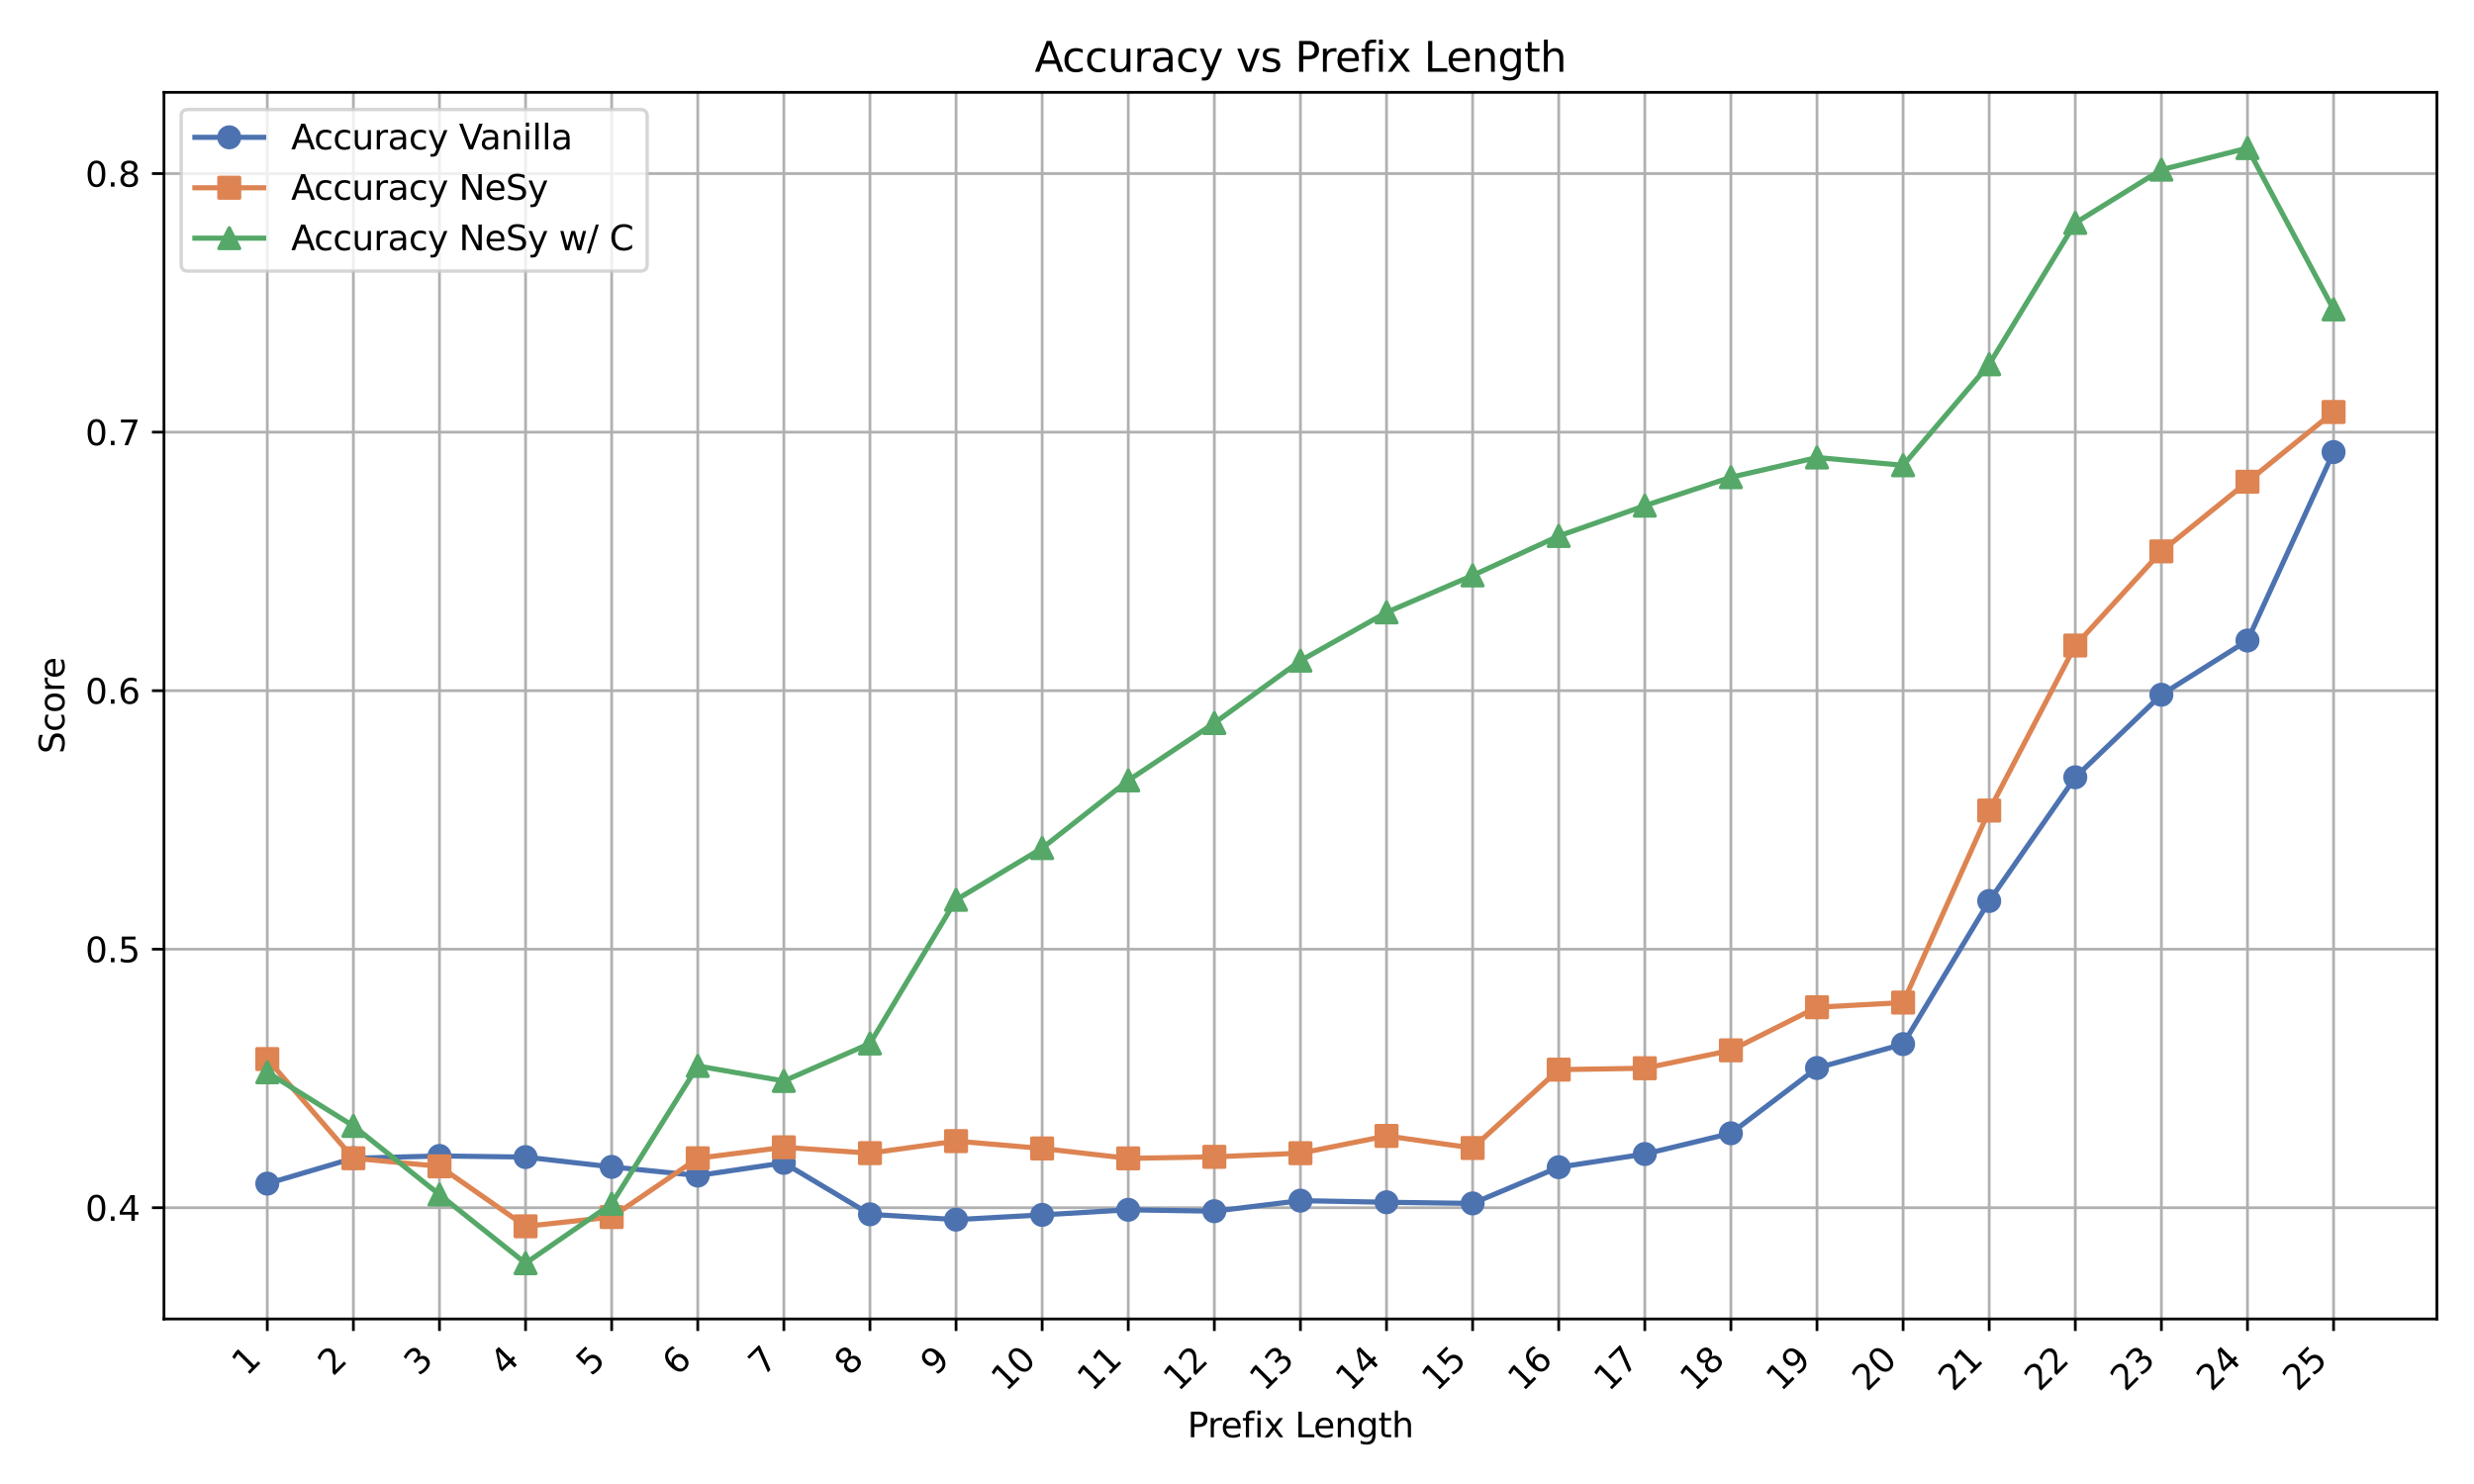 <?xml version="1.0" encoding="utf-8" standalone="no"?>
<!DOCTYPE svg PUBLIC "-//W3C//DTD SVG 1.1//EN"
  "http://www.w3.org/Graphics/SVG/1.1/DTD/svg11.dtd">
<svg xmlns:xlink="http://www.w3.org/1999/xlink" width="720pt" height="432pt" viewBox="0 0 720 432" xmlns="http://www.w3.org/2000/svg" version="1.1">
 <defs>
  <style type="text/css">*{stroke-linejoin: round; stroke-linecap: butt}</style>
 </defs>
 <g id="figure_1">
  <g id="patch_1">
   <path d="M 0 432 
L 720 432 
L 720 0 
L 0 0 
z
" style="fill: #ffffff"/>
  </g>
  <g id="axes_1">
   <g id="patch_2">
    <path d="M 47.72 383.956 
L 709.2 383.956 
L 709.2 26.88 
L 47.72 26.88 
z
" style="fill: #ffffff"/>
   </g>
   <g id="matplotlib.axis_1">
    <g id="xtick_1">
     <g id="line2d_1">
      <path d="M 77.787 383.956 
L 77.787 26.88 
" clip-path="url(#p21c60b1ee9)" style="fill: none; stroke: #b0b0b0; stroke-width: 0.8; stroke-linecap: square"/>
     </g>
     <g id="line2d_2">
      <defs>
       <path id="m71b190c779" d="M 0 0 
L 0 3.5 
" style="stroke: #000000; stroke-width: 0.8"/>
      </defs>
      <g>
       <use xlink:href="#m71b190c779" x="77.787" y="383.956" style="stroke: #000000; stroke-width: 0.8"/>
      </g>
     </g>
     <g id="text_1">
      <!-- 1 -->
      <g transform="translate(71.818 400.827) rotate(-45) scale(0.1 -0.1)">
       <defs>
        <path id="DejaVuSans-31" d="M 794 531 
L 1825 531 
L 1825 4091 
L 703 3866 
L 703 4441 
L 1819 4666 
L 2450 4666 
L 2450 531 
L 3481 531 
L 3481 0 
L 794 0 
L 794 531 
z
" transform="scale(0.016)"/>
       </defs>
       <use xlink:href="#DejaVuSans-31"/>
      </g>
     </g>
    </g>
    <g id="xtick_2">
     <g id="line2d_3">
      <path d="M 102.843 383.956 
L 102.843 26.88 
" clip-path="url(#p21c60b1ee9)" style="fill: none; stroke: #b0b0b0; stroke-width: 0.8; stroke-linecap: square"/>
     </g>
     <g id="line2d_4">
      <g>
       <use xlink:href="#m71b190c779" x="102.843" y="383.956" style="stroke: #000000; stroke-width: 0.8"/>
      </g>
     </g>
     <g id="text_2">
      <!-- 2 -->
      <g transform="translate(96.874 400.827) rotate(-45) scale(0.1 -0.1)">
       <defs>
        <path id="DejaVuSans-32" d="M 1228 531 
L 3431 531 
L 3431 0 
L 469 0 
L 469 531 
Q 828 903 1448 1529 
Q 2069 2156 2228 2338 
Q 2531 2678 2651 2914 
Q 2772 3150 2772 3378 
Q 2772 3750 2511 3984 
Q 2250 4219 1831 4219 
Q 1534 4219 1204 4116 
Q 875 4013 500 3803 
L 500 4441 
Q 881 4594 1212 4672 
Q 1544 4750 1819 4750 
Q 2544 4750 2975 4387 
Q 3406 4025 3406 3419 
Q 3406 3131 3298 2873 
Q 3191 2616 2906 2266 
Q 2828 2175 2409 1742 
Q 1991 1309 1228 531 
z
" transform="scale(0.016)"/>
       </defs>
       <use xlink:href="#DejaVuSans-32"/>
      </g>
     </g>
    </g>
    <g id="xtick_3">
     <g id="line2d_5">
      <path d="M 127.899 383.956 
L 127.899 26.88 
" clip-path="url(#p21c60b1ee9)" style="fill: none; stroke: #b0b0b0; stroke-width: 0.8; stroke-linecap: square"/>
     </g>
     <g id="line2d_6">
      <g>
       <use xlink:href="#m71b190c779" x="127.899" y="383.956" style="stroke: #000000; stroke-width: 0.8"/>
      </g>
     </g>
     <g id="text_3">
      <!-- 3 -->
      <g transform="translate(121.93 400.827) rotate(-45) scale(0.1 -0.1)">
       <defs>
        <path id="DejaVuSans-33" d="M 2597 2516 
Q 3050 2419 3304 2112 
Q 3559 1806 3559 1356 
Q 3559 666 3084 287 
Q 2609 -91 1734 -91 
Q 1441 -91 1130 -33 
Q 819 25 488 141 
L 488 750 
Q 750 597 1062 519 
Q 1375 441 1716 441 
Q 2309 441 2620 675 
Q 2931 909 2931 1356 
Q 2931 1769 2642 2001 
Q 2353 2234 1838 2234 
L 1294 2234 
L 1294 2753 
L 1863 2753 
Q 2328 2753 2575 2939 
Q 2822 3125 2822 3475 
Q 2822 3834 2567 4026 
Q 2313 4219 1838 4219 
Q 1578 4219 1281 4162 
Q 984 4106 628 3988 
L 628 4550 
Q 988 4650 1302 4700 
Q 1616 4750 1894 4750 
Q 2613 4750 3031 4423 
Q 3450 4097 3450 3541 
Q 3450 3153 3228 2886 
Q 3006 2619 2597 2516 
z
" transform="scale(0.016)"/>
       </defs>
       <use xlink:href="#DejaVuSans-33"/>
      </g>
     </g>
    </g>
    <g id="xtick_4">
     <g id="line2d_7">
      <path d="M 152.955 383.956 
L 152.955 26.88 
" clip-path="url(#p21c60b1ee9)" style="fill: none; stroke: #b0b0b0; stroke-width: 0.8; stroke-linecap: square"/>
     </g>
     <g id="line2d_8">
      <g>
       <use xlink:href="#m71b190c779" x="152.955" y="383.956" style="stroke: #000000; stroke-width: 0.8"/>
      </g>
     </g>
     <g id="text_4">
      <!-- 4 -->
      <g transform="translate(146.986 400.827) rotate(-45) scale(0.1 -0.1)">
       <defs>
        <path id="DejaVuSans-34" d="M 2419 4116 
L 825 1625 
L 2419 1625 
L 2419 4116 
z
M 2253 4666 
L 3047 4666 
L 3047 1625 
L 3713 1625 
L 3713 1100 
L 3047 1100 
L 3047 0 
L 2419 0 
L 2419 1100 
L 313 1100 
L 313 1709 
L 2253 4666 
z
" transform="scale(0.016)"/>
       </defs>
       <use xlink:href="#DejaVuSans-34"/>
      </g>
     </g>
    </g>
    <g id="xtick_5">
     <g id="line2d_9">
      <path d="M 178.012 383.956 
L 178.012 26.88 
" clip-path="url(#p21c60b1ee9)" style="fill: none; stroke: #b0b0b0; stroke-width: 0.8; stroke-linecap: square"/>
     </g>
     <g id="line2d_10">
      <g>
       <use xlink:href="#m71b190c779" x="178.012" y="383.956" style="stroke: #000000; stroke-width: 0.8"/>
      </g>
     </g>
     <g id="text_5">
      <!-- 5 -->
      <g transform="translate(172.042 400.827) rotate(-45) scale(0.1 -0.1)">
       <defs>
        <path id="DejaVuSans-35" d="M 691 4666 
L 3169 4666 
L 3169 4134 
L 1269 4134 
L 1269 2991 
Q 1406 3038 1543 3061 
Q 1681 3084 1819 3084 
Q 2600 3084 3056 2656 
Q 3513 2228 3513 1497 
Q 3513 744 3044 326 
Q 2575 -91 1722 -91 
Q 1428 -91 1123 -41 
Q 819 9 494 109 
L 494 744 
Q 775 591 1075 516 
Q 1375 441 1709 441 
Q 2250 441 2565 725 
Q 2881 1009 2881 1497 
Q 2881 1984 2565 2268 
Q 2250 2553 1709 2553 
Q 1456 2553 1204 2497 
Q 953 2441 691 2322 
L 691 4666 
z
" transform="scale(0.016)"/>
       </defs>
       <use xlink:href="#DejaVuSans-35"/>
      </g>
     </g>
    </g>
    <g id="xtick_6">
     <g id="line2d_11">
      <path d="M 203.068 383.956 
L 203.068 26.88 
" clip-path="url(#p21c60b1ee9)" style="fill: none; stroke: #b0b0b0; stroke-width: 0.8; stroke-linecap: square"/>
     </g>
     <g id="line2d_12">
      <g>
       <use xlink:href="#m71b190c779" x="203.068" y="383.956" style="stroke: #000000; stroke-width: 0.8"/>
      </g>
     </g>
     <g id="text_6">
      <!-- 6 -->
      <g transform="translate(197.098 400.827) rotate(-45) scale(0.1 -0.1)">
       <defs>
        <path id="DejaVuSans-36" d="M 2113 2584 
Q 1688 2584 1439 2293 
Q 1191 2003 1191 1497 
Q 1191 994 1439 701 
Q 1688 409 2113 409 
Q 2538 409 2786 701 
Q 3034 994 3034 1497 
Q 3034 2003 2786 2293 
Q 2538 2584 2113 2584 
z
M 3366 4563 
L 3366 3988 
Q 3128 4100 2886 4159 
Q 2644 4219 2406 4219 
Q 1781 4219 1451 3797 
Q 1122 3375 1075 2522 
Q 1259 2794 1537 2939 
Q 1816 3084 2150 3084 
Q 2853 3084 3261 2657 
Q 3669 2231 3669 1497 
Q 3669 778 3244 343 
Q 2819 -91 2113 -91 
Q 1303 -91 875 529 
Q 447 1150 447 2328 
Q 447 3434 972 4092 
Q 1497 4750 2381 4750 
Q 2619 4750 2861 4703 
Q 3103 4656 3366 4563 
z
" transform="scale(0.016)"/>
       </defs>
       <use xlink:href="#DejaVuSans-36"/>
      </g>
     </g>
    </g>
    <g id="xtick_7">
     <g id="line2d_13">
      <path d="M 228.124 383.956 
L 228.124 26.88 
" clip-path="url(#p21c60b1ee9)" style="fill: none; stroke: #b0b0b0; stroke-width: 0.8; stroke-linecap: square"/>
     </g>
     <g id="line2d_14">
      <g>
       <use xlink:href="#m71b190c779" x="228.124" y="383.956" style="stroke: #000000; stroke-width: 0.8"/>
      </g>
     </g>
     <g id="text_7">
      <!-- 7 -->
      <g transform="translate(222.154 400.827) rotate(-45) scale(0.1 -0.1)">
       <defs>
        <path id="DejaVuSans-37" d="M 525 4666 
L 3525 4666 
L 3525 4397 
L 1831 0 
L 1172 0 
L 2766 4134 
L 525 4134 
L 525 4666 
z
" transform="scale(0.016)"/>
       </defs>
       <use xlink:href="#DejaVuSans-37"/>
      </g>
     </g>
    </g>
    <g id="xtick_8">
     <g id="line2d_15">
      <path d="M 253.18 383.956 
L 253.18 26.88 
" clip-path="url(#p21c60b1ee9)" style="fill: none; stroke: #b0b0b0; stroke-width: 0.8; stroke-linecap: square"/>
     </g>
     <g id="line2d_16">
      <g>
       <use xlink:href="#m71b190c779" x="253.18" y="383.956" style="stroke: #000000; stroke-width: 0.8"/>
      </g>
     </g>
     <g id="text_8">
      <!-- 8 -->
      <g transform="translate(247.21 400.827) rotate(-45) scale(0.1 -0.1)">
       <defs>
        <path id="DejaVuSans-38" d="M 2034 2216 
Q 1584 2216 1326 1975 
Q 1069 1734 1069 1313 
Q 1069 891 1326 650 
Q 1584 409 2034 409 
Q 2484 409 2743 651 
Q 3003 894 3003 1313 
Q 3003 1734 2745 1975 
Q 2488 2216 2034 2216 
z
M 1403 2484 
Q 997 2584 770 2862 
Q 544 3141 544 3541 
Q 544 4100 942 4425 
Q 1341 4750 2034 4750 
Q 2731 4750 3128 4425 
Q 3525 4100 3525 3541 
Q 3525 3141 3298 2862 
Q 3072 2584 2669 2484 
Q 3125 2378 3379 2068 
Q 3634 1759 3634 1313 
Q 3634 634 3220 271 
Q 2806 -91 2034 -91 
Q 1263 -91 848 271 
Q 434 634 434 1313 
Q 434 1759 690 2068 
Q 947 2378 1403 2484 
z
M 1172 3481 
Q 1172 3119 1398 2916 
Q 1625 2713 2034 2713 
Q 2441 2713 2670 2916 
Q 2900 3119 2900 3481 
Q 2900 3844 2670 4047 
Q 2441 4250 2034 4250 
Q 1625 4250 1398 4047 
Q 1172 3844 1172 3481 
z
" transform="scale(0.016)"/>
       </defs>
       <use xlink:href="#DejaVuSans-38"/>
      </g>
     </g>
    </g>
    <g id="xtick_9">
     <g id="line2d_17">
      <path d="M 278.236 383.956 
L 278.236 26.88 
" clip-path="url(#p21c60b1ee9)" style="fill: none; stroke: #b0b0b0; stroke-width: 0.8; stroke-linecap: square"/>
     </g>
     <g id="line2d_18">
      <g>
       <use xlink:href="#m71b190c779" x="278.236" y="383.956" style="stroke: #000000; stroke-width: 0.8"/>
      </g>
     </g>
     <g id="text_9">
      <!-- 9 -->
      <g transform="translate(272.266 400.827) rotate(-45) scale(0.1 -0.1)">
       <defs>
        <path id="DejaVuSans-39" d="M 703 97 
L 703 672 
Q 941 559 1184 500 
Q 1428 441 1663 441 
Q 2288 441 2617 861 
Q 2947 1281 2994 2138 
Q 2813 1869 2534 1725 
Q 2256 1581 1919 1581 
Q 1219 1581 811 2004 
Q 403 2428 403 3163 
Q 403 3881 828 4315 
Q 1253 4750 1959 4750 
Q 2769 4750 3195 4129 
Q 3622 3509 3622 2328 
Q 3622 1225 3098 567 
Q 2575 -91 1691 -91 
Q 1453 -91 1209 -44 
Q 966 3 703 97 
z
M 1959 2075 
Q 2384 2075 2632 2365 
Q 2881 2656 2881 3163 
Q 2881 3666 2632 3958 
Q 2384 4250 1959 4250 
Q 1534 4250 1286 3958 
Q 1038 3666 1038 3163 
Q 1038 2656 1286 2365 
Q 1534 2075 1959 2075 
z
" transform="scale(0.016)"/>
       </defs>
       <use xlink:href="#DejaVuSans-39"/>
      </g>
     </g>
    </g>
    <g id="xtick_10">
     <g id="line2d_19">
      <path d="M 303.292 383.956 
L 303.292 26.88 
" clip-path="url(#p21c60b1ee9)" style="fill: none; stroke: #b0b0b0; stroke-width: 0.8; stroke-linecap: square"/>
     </g>
     <g id="line2d_20">
      <g>
       <use xlink:href="#m71b190c779" x="303.292" y="383.956" style="stroke: #000000; stroke-width: 0.8"/>
      </g>
     </g>
     <g id="text_10">
      <!-- 10 -->
      <g transform="translate(292.823 405.326) rotate(-45) scale(0.1 -0.1)">
       <defs>
        <path id="DejaVuSans-30" d="M 2034 4250 
Q 1547 4250 1301 3770 
Q 1056 3291 1056 2328 
Q 1056 1369 1301 889 
Q 1547 409 2034 409 
Q 2525 409 2770 889 
Q 3016 1369 3016 2328 
Q 3016 3291 2770 3770 
Q 2525 4250 2034 4250 
z
M 2034 4750 
Q 2819 4750 3233 4129 
Q 3647 3509 3647 2328 
Q 3647 1150 3233 529 
Q 2819 -91 2034 -91 
Q 1250 -91 836 529 
Q 422 1150 422 2328 
Q 422 3509 836 4129 
Q 1250 4750 2034 4750 
z
" transform="scale(0.016)"/>
       </defs>
       <use xlink:href="#DejaVuSans-31"/>
       <use xlink:href="#DejaVuSans-30" x="63.623"/>
      </g>
     </g>
    </g>
    <g id="xtick_11">
     <g id="line2d_21">
      <path d="M 328.348 383.956 
L 328.348 26.88 
" clip-path="url(#p21c60b1ee9)" style="fill: none; stroke: #b0b0b0; stroke-width: 0.8; stroke-linecap: square"/>
     </g>
     <g id="line2d_22">
      <g>
       <use xlink:href="#m71b190c779" x="328.348" y="383.956" style="stroke: #000000; stroke-width: 0.8"/>
      </g>
     </g>
     <g id="text_11">
      <!-- 11 -->
      <g transform="translate(317.879 405.326) rotate(-45) scale(0.1 -0.1)">
       <use xlink:href="#DejaVuSans-31"/>
       <use xlink:href="#DejaVuSans-31" x="63.623"/>
      </g>
     </g>
    </g>
    <g id="xtick_12">
     <g id="line2d_23">
      <path d="M 353.404 383.956 
L 353.404 26.88 
" clip-path="url(#p21c60b1ee9)" style="fill: none; stroke: #b0b0b0; stroke-width: 0.8; stroke-linecap: square"/>
     </g>
     <g id="line2d_24">
      <g>
       <use xlink:href="#m71b190c779" x="353.404" y="383.956" style="stroke: #000000; stroke-width: 0.8"/>
      </g>
     </g>
     <g id="text_12">
      <!-- 12 -->
      <g transform="translate(342.935 405.326) rotate(-45) scale(0.1 -0.1)">
       <use xlink:href="#DejaVuSans-31"/>
       <use xlink:href="#DejaVuSans-32" x="63.623"/>
      </g>
     </g>
    </g>
    <g id="xtick_13">
     <g id="line2d_25">
      <path d="M 378.46 383.956 
L 378.46 26.88 
" clip-path="url(#p21c60b1ee9)" style="fill: none; stroke: #b0b0b0; stroke-width: 0.8; stroke-linecap: square"/>
     </g>
     <g id="line2d_26">
      <g>
       <use xlink:href="#m71b190c779" x="378.46" y="383.956" style="stroke: #000000; stroke-width: 0.8"/>
      </g>
     </g>
     <g id="text_13">
      <!-- 13 -->
      <g transform="translate(367.992 405.326) rotate(-45) scale(0.1 -0.1)">
       <use xlink:href="#DejaVuSans-31"/>
       <use xlink:href="#DejaVuSans-33" x="63.623"/>
      </g>
     </g>
    </g>
    <g id="xtick_14">
     <g id="line2d_27">
      <path d="M 403.516 383.956 
L 403.516 26.88 
" clip-path="url(#p21c60b1ee9)" style="fill: none; stroke: #b0b0b0; stroke-width: 0.8; stroke-linecap: square"/>
     </g>
     <g id="line2d_28">
      <g>
       <use xlink:href="#m71b190c779" x="403.516" y="383.956" style="stroke: #000000; stroke-width: 0.8"/>
      </g>
     </g>
     <g id="text_14">
      <!-- 14 -->
      <g transform="translate(393.048 405.326) rotate(-45) scale(0.1 -0.1)">
       <use xlink:href="#DejaVuSans-31"/>
       <use xlink:href="#DejaVuSans-34" x="63.623"/>
      </g>
     </g>
    </g>
    <g id="xtick_15">
     <g id="line2d_29">
      <path d="M 428.572 383.956 
L 428.572 26.88 
" clip-path="url(#p21c60b1ee9)" style="fill: none; stroke: #b0b0b0; stroke-width: 0.8; stroke-linecap: square"/>
     </g>
     <g id="line2d_30">
      <g>
       <use xlink:href="#m71b190c779" x="428.572" y="383.956" style="stroke: #000000; stroke-width: 0.8"/>
      </g>
     </g>
     <g id="text_15">
      <!-- 15 -->
      <g transform="translate(418.104 405.326) rotate(-45) scale(0.1 -0.1)">
       <use xlink:href="#DejaVuSans-31"/>
       <use xlink:href="#DejaVuSans-35" x="63.623"/>
      </g>
     </g>
    </g>
    <g id="xtick_16">
     <g id="line2d_31">
      <path d="M 453.628 383.956 
L 453.628 26.88 
" clip-path="url(#p21c60b1ee9)" style="fill: none; stroke: #b0b0b0; stroke-width: 0.8; stroke-linecap: square"/>
     </g>
     <g id="line2d_32">
      <g>
       <use xlink:href="#m71b190c779" x="453.628" y="383.956" style="stroke: #000000; stroke-width: 0.8"/>
      </g>
     </g>
     <g id="text_16">
      <!-- 16 -->
      <g transform="translate(443.16 405.326) rotate(-45) scale(0.1 -0.1)">
       <use xlink:href="#DejaVuSans-31"/>
       <use xlink:href="#DejaVuSans-36" x="63.623"/>
      </g>
     </g>
    </g>
    <g id="xtick_17">
     <g id="line2d_33">
      <path d="M 478.684 383.956 
L 478.684 26.88 
" clip-path="url(#p21c60b1ee9)" style="fill: none; stroke: #b0b0b0; stroke-width: 0.8; stroke-linecap: square"/>
     </g>
     <g id="line2d_34">
      <g>
       <use xlink:href="#m71b190c779" x="478.684" y="383.956" style="stroke: #000000; stroke-width: 0.8"/>
      </g>
     </g>
     <g id="text_17">
      <!-- 17 -->
      <g transform="translate(468.216 405.326) rotate(-45) scale(0.1 -0.1)">
       <use xlink:href="#DejaVuSans-31"/>
       <use xlink:href="#DejaVuSans-37" x="63.623"/>
      </g>
     </g>
    </g>
    <g id="xtick_18">
     <g id="line2d_35">
      <path d="M 503.74 383.956 
L 503.74 26.88 
" clip-path="url(#p21c60b1ee9)" style="fill: none; stroke: #b0b0b0; stroke-width: 0.8; stroke-linecap: square"/>
     </g>
     <g id="line2d_36">
      <g>
       <use xlink:href="#m71b190c779" x="503.74" y="383.956" style="stroke: #000000; stroke-width: 0.8"/>
      </g>
     </g>
     <g id="text_18">
      <!-- 18 -->
      <g transform="translate(493.272 405.326) rotate(-45) scale(0.1 -0.1)">
       <use xlink:href="#DejaVuSans-31"/>
       <use xlink:href="#DejaVuSans-38" x="63.623"/>
      </g>
     </g>
    </g>
    <g id="xtick_19">
     <g id="line2d_37">
      <path d="M 528.796 383.956 
L 528.796 26.88 
" clip-path="url(#p21c60b1ee9)" style="fill: none; stroke: #b0b0b0; stroke-width: 0.8; stroke-linecap: square"/>
     </g>
     <g id="line2d_38">
      <g>
       <use xlink:href="#m71b190c779" x="528.796" y="383.956" style="stroke: #000000; stroke-width: 0.8"/>
      </g>
     </g>
     <g id="text_19">
      <!-- 19 -->
      <g transform="translate(518.328 405.326) rotate(-45) scale(0.1 -0.1)">
       <use xlink:href="#DejaVuSans-31"/>
       <use xlink:href="#DejaVuSans-39" x="63.623"/>
      </g>
     </g>
    </g>
    <g id="xtick_20">
     <g id="line2d_39">
      <path d="M 553.852 383.956 
L 553.852 26.88 
" clip-path="url(#p21c60b1ee9)" style="fill: none; stroke: #b0b0b0; stroke-width: 0.8; stroke-linecap: square"/>
     </g>
     <g id="line2d_40">
      <g>
       <use xlink:href="#m71b190c779" x="553.852" y="383.956" style="stroke: #000000; stroke-width: 0.8"/>
      </g>
     </g>
     <g id="text_20">
      <!-- 20 -->
      <g transform="translate(543.384 405.326) rotate(-45) scale(0.1 -0.1)">
       <use xlink:href="#DejaVuSans-32"/>
       <use xlink:href="#DejaVuSans-30" x="63.623"/>
      </g>
     </g>
    </g>
    <g id="xtick_21">
     <g id="line2d_41">
      <path d="M 578.908 383.956 
L 578.908 26.88 
" clip-path="url(#p21c60b1ee9)" style="fill: none; stroke: #b0b0b0; stroke-width: 0.8; stroke-linecap: square"/>
     </g>
     <g id="line2d_42">
      <g>
       <use xlink:href="#m71b190c779" x="578.908" y="383.956" style="stroke: #000000; stroke-width: 0.8"/>
      </g>
     </g>
     <g id="text_21">
      <!-- 21 -->
      <g transform="translate(568.44 405.326) rotate(-45) scale(0.1 -0.1)">
       <use xlink:href="#DejaVuSans-32"/>
       <use xlink:href="#DejaVuSans-31" x="63.623"/>
      </g>
     </g>
    </g>
    <g id="xtick_22">
     <g id="line2d_43">
      <path d="M 603.965 383.956 
L 603.965 26.88 
" clip-path="url(#p21c60b1ee9)" style="fill: none; stroke: #b0b0b0; stroke-width: 0.8; stroke-linecap: square"/>
     </g>
     <g id="line2d_44">
      <g>
       <use xlink:href="#m71b190c779" x="603.965" y="383.956" style="stroke: #000000; stroke-width: 0.8"/>
      </g>
     </g>
     <g id="text_22">
      <!-- 22 -->
      <g transform="translate(593.496 405.326) rotate(-45) scale(0.1 -0.1)">
       <use xlink:href="#DejaVuSans-32"/>
       <use xlink:href="#DejaVuSans-32" x="63.623"/>
      </g>
     </g>
    </g>
    <g id="xtick_23">
     <g id="line2d_45">
      <path d="M 629.021 383.956 
L 629.021 26.88 
" clip-path="url(#p21c60b1ee9)" style="fill: none; stroke: #b0b0b0; stroke-width: 0.8; stroke-linecap: square"/>
     </g>
     <g id="line2d_46">
      <g>
       <use xlink:href="#m71b190c779" x="629.021" y="383.956" style="stroke: #000000; stroke-width: 0.8"/>
      </g>
     </g>
     <g id="text_23">
      <!-- 23 -->
      <g transform="translate(618.552 405.326) rotate(-45) scale(0.1 -0.1)">
       <use xlink:href="#DejaVuSans-32"/>
       <use xlink:href="#DejaVuSans-33" x="63.623"/>
      </g>
     </g>
    </g>
    <g id="xtick_24">
     <g id="line2d_47">
      <path d="M 654.077 383.956 
L 654.077 26.88 
" clip-path="url(#p21c60b1ee9)" style="fill: none; stroke: #b0b0b0; stroke-width: 0.8; stroke-linecap: square"/>
     </g>
     <g id="line2d_48">
      <g>
       <use xlink:href="#m71b190c779" x="654.077" y="383.956" style="stroke: #000000; stroke-width: 0.8"/>
      </g>
     </g>
     <g id="text_24">
      <!-- 24 -->
      <g transform="translate(643.608 405.326) rotate(-45) scale(0.1 -0.1)">
       <use xlink:href="#DejaVuSans-32"/>
       <use xlink:href="#DejaVuSans-34" x="63.623"/>
      </g>
     </g>
    </g>
    <g id="xtick_25">
     <g id="line2d_49">
      <path d="M 679.133 383.956 
L 679.133 26.88 
" clip-path="url(#p21c60b1ee9)" style="fill: none; stroke: #b0b0b0; stroke-width: 0.8; stroke-linecap: square"/>
     </g>
     <g id="line2d_50">
      <g>
       <use xlink:href="#m71b190c779" x="679.133" y="383.956" style="stroke: #000000; stroke-width: 0.8"/>
      </g>
     </g>
     <g id="text_25">
      <!-- 25 -->
      <g transform="translate(668.664 405.326) rotate(-45) scale(0.1 -0.1)">
       <use xlink:href="#DejaVuSans-32"/>
       <use xlink:href="#DejaVuSans-35" x="63.623"/>
      </g>
     </g>
    </g>
    <g id="text_26">
     <!-- Prefix Length -->
     <g transform="translate(345.569 418.395) scale(0.1 -0.1)">
      <defs>
       <path id="DejaVuSans-50" d="M 1259 4147 
L 1259 2394 
L 2053 2394 
Q 2494 2394 2734 2622 
Q 2975 2850 2975 3272 
Q 2975 3691 2734 3919 
Q 2494 4147 2053 4147 
L 1259 4147 
z
M 628 4666 
L 2053 4666 
Q 2838 4666 3239 4311 
Q 3641 3956 3641 3272 
Q 3641 2581 3239 2228 
Q 2838 1875 2053 1875 
L 1259 1875 
L 1259 0 
L 628 0 
L 628 4666 
z
" transform="scale(0.016)"/>
       <path id="DejaVuSans-72" d="M 2631 2963 
Q 2534 3019 2420 3045 
Q 2306 3072 2169 3072 
Q 1681 3072 1420 2755 
Q 1159 2438 1159 1844 
L 1159 0 
L 581 0 
L 581 3500 
L 1159 3500 
L 1159 2956 
Q 1341 3275 1631 3429 
Q 1922 3584 2338 3584 
Q 2397 3584 2469 3576 
Q 2541 3569 2628 3553 
L 2631 2963 
z
" transform="scale(0.016)"/>
       <path id="DejaVuSans-65" d="M 3597 1894 
L 3597 1613 
L 953 1613 
Q 991 1019 1311 708 
Q 1631 397 2203 397 
Q 2534 397 2845 478 
Q 3156 559 3463 722 
L 3463 178 
Q 3153 47 2828 -22 
Q 2503 -91 2169 -91 
Q 1331 -91 842 396 
Q 353 884 353 1716 
Q 353 2575 817 3079 
Q 1281 3584 2069 3584 
Q 2775 3584 3186 3129 
Q 3597 2675 3597 1894 
z
M 3022 2063 
Q 3016 2534 2758 2815 
Q 2500 3097 2075 3097 
Q 1594 3097 1305 2825 
Q 1016 2553 972 2059 
L 3022 2063 
z
" transform="scale(0.016)"/>
       <path id="DejaVuSans-66" d="M 2375 4863 
L 2375 4384 
L 1825 4384 
Q 1516 4384 1395 4259 
Q 1275 4134 1275 3809 
L 1275 3500 
L 2222 3500 
L 2222 3053 
L 1275 3053 
L 1275 0 
L 697 0 
L 697 3053 
L 147 3053 
L 147 3500 
L 697 3500 
L 697 3744 
Q 697 4328 969 4595 
Q 1241 4863 1831 4863 
L 2375 4863 
z
" transform="scale(0.016)"/>
       <path id="DejaVuSans-69" d="M 603 3500 
L 1178 3500 
L 1178 0 
L 603 0 
L 603 3500 
z
M 603 4863 
L 1178 4863 
L 1178 4134 
L 603 4134 
L 603 4863 
z
" transform="scale(0.016)"/>
       <path id="DejaVuSans-78" d="M 3513 3500 
L 2247 1797 
L 3578 0 
L 2900 0 
L 1881 1375 
L 863 0 
L 184 0 
L 1544 1831 
L 300 3500 
L 978 3500 
L 1906 2253 
L 2834 3500 
L 3513 3500 
z
" transform="scale(0.016)"/>
       <path id="DejaVuSans-20" transform="scale(0.016)"/>
       <path id="DejaVuSans-4c" d="M 628 4666 
L 1259 4666 
L 1259 531 
L 3531 531 
L 3531 0 
L 628 0 
L 628 4666 
z
" transform="scale(0.016)"/>
       <path id="DejaVuSans-6e" d="M 3513 2113 
L 3513 0 
L 2938 0 
L 2938 2094 
Q 2938 2591 2744 2837 
Q 2550 3084 2163 3084 
Q 1697 3084 1428 2787 
Q 1159 2491 1159 1978 
L 1159 0 
L 581 0 
L 581 3500 
L 1159 3500 
L 1159 2956 
Q 1366 3272 1645 3428 
Q 1925 3584 2291 3584 
Q 2894 3584 3203 3211 
Q 3513 2838 3513 2113 
z
" transform="scale(0.016)"/>
       <path id="DejaVuSans-67" d="M 2906 1791 
Q 2906 2416 2648 2759 
Q 2391 3103 1925 3103 
Q 1463 3103 1205 2759 
Q 947 2416 947 1791 
Q 947 1169 1205 825 
Q 1463 481 1925 481 
Q 2391 481 2648 825 
Q 2906 1169 2906 1791 
z
M 3481 434 
Q 3481 -459 3084 -895 
Q 2688 -1331 1869 -1331 
Q 1566 -1331 1297 -1286 
Q 1028 -1241 775 -1147 
L 775 -588 
Q 1028 -725 1275 -790 
Q 1522 -856 1778 -856 
Q 2344 -856 2625 -561 
Q 2906 -266 2906 331 
L 2906 616 
Q 2728 306 2450 153 
Q 2172 0 1784 0 
Q 1141 0 747 490 
Q 353 981 353 1791 
Q 353 2603 747 3093 
Q 1141 3584 1784 3584 
Q 2172 3584 2450 3431 
Q 2728 3278 2906 2969 
L 2906 3500 
L 3481 3500 
L 3481 434 
z
" transform="scale(0.016)"/>
       <path id="DejaVuSans-74" d="M 1172 4494 
L 1172 3500 
L 2356 3500 
L 2356 3053 
L 1172 3053 
L 1172 1153 
Q 1172 725 1289 603 
Q 1406 481 1766 481 
L 2356 481 
L 2356 0 
L 1766 0 
Q 1100 0 847 248 
Q 594 497 594 1153 
L 594 3053 
L 172 3053 
L 172 3500 
L 594 3500 
L 594 4494 
L 1172 4494 
z
" transform="scale(0.016)"/>
       <path id="DejaVuSans-68" d="M 3513 2113 
L 3513 0 
L 2938 0 
L 2938 2094 
Q 2938 2591 2744 2837 
Q 2550 3084 2163 3084 
Q 1697 3084 1428 2787 
Q 1159 2491 1159 1978 
L 1159 0 
L 581 0 
L 581 4863 
L 1159 4863 
L 1159 2956 
Q 1366 3272 1645 3428 
Q 1925 3584 2291 3584 
Q 2894 3584 3203 3211 
Q 3513 2838 3513 2113 
z
" transform="scale(0.016)"/>
      </defs>
      <use xlink:href="#DejaVuSans-50"/>
      <use xlink:href="#DejaVuSans-72" x="58.553"/>
      <use xlink:href="#DejaVuSans-65" x="97.416"/>
      <use xlink:href="#DejaVuSans-66" x="158.939"/>
      <use xlink:href="#DejaVuSans-69" x="194.145"/>
      <use xlink:href="#DejaVuSans-78" x="221.928"/>
      <use xlink:href="#DejaVuSans-20" x="281.107"/>
      <use xlink:href="#DejaVuSans-4c" x="312.895"/>
      <use xlink:href="#DejaVuSans-65" x="366.857"/>
      <use xlink:href="#DejaVuSans-6e" x="428.381"/>
      <use xlink:href="#DejaVuSans-67" x="491.76"/>
      <use xlink:href="#DejaVuSans-74" x="555.236"/>
      <use xlink:href="#DejaVuSans-68" x="594.445"/>
     </g>
    </g>
   </g>
   <g id="matplotlib.axis_2">
    <g id="ytick_1">
     <g id="line2d_51">
      <path d="M 47.72 351.575 
L 709.2 351.575 
" clip-path="url(#p21c60b1ee9)" style="fill: none; stroke: #b0b0b0; stroke-width: 0.8; stroke-linecap: square"/>
     </g>
     <g id="line2d_52">
      <defs>
       <path id="m40447a1ca8" d="M 0 0 
L -3.5 0 
" style="stroke: #000000; stroke-width: 0.8"/>
      </defs>
      <g>
       <use xlink:href="#m40447a1ca8" x="47.72" y="351.575" style="stroke: #000000; stroke-width: 0.8"/>
      </g>
     </g>
     <g id="text_27">
      <!-- 0.4 -->
      <g transform="translate(24.817 355.374) scale(0.1 -0.1)">
       <defs>
        <path id="DejaVuSans-2e" d="M 684 794 
L 1344 794 
L 1344 0 
L 684 0 
L 684 794 
z
" transform="scale(0.016)"/>
       </defs>
       <use xlink:href="#DejaVuSans-30"/>
       <use xlink:href="#DejaVuSans-2e" x="63.623"/>
       <use xlink:href="#DejaVuSans-34" x="95.41"/>
      </g>
     </g>
    </g>
    <g id="ytick_2">
     <g id="line2d_53">
      <path d="M 47.72 276.316 
L 709.2 276.316 
" clip-path="url(#p21c60b1ee9)" style="fill: none; stroke: #b0b0b0; stroke-width: 0.8; stroke-linecap: square"/>
     </g>
     <g id="line2d_54">
      <g>
       <use xlink:href="#m40447a1ca8" x="47.72" y="276.316" style="stroke: #000000; stroke-width: 0.8"/>
      </g>
     </g>
     <g id="text_28">
      <!-- 0.5 -->
      <g transform="translate(24.817 280.115) scale(0.1 -0.1)">
       <use xlink:href="#DejaVuSans-30"/>
       <use xlink:href="#DejaVuSans-2e" x="63.623"/>
       <use xlink:href="#DejaVuSans-35" x="95.41"/>
      </g>
     </g>
    </g>
    <g id="ytick_3">
     <g id="line2d_55">
      <path d="M 47.72 201.057 
L 709.2 201.057 
" clip-path="url(#p21c60b1ee9)" style="fill: none; stroke: #b0b0b0; stroke-width: 0.8; stroke-linecap: square"/>
     </g>
     <g id="line2d_56">
      <g>
       <use xlink:href="#m40447a1ca8" x="47.72" y="201.057" style="stroke: #000000; stroke-width: 0.8"/>
      </g>
     </g>
     <g id="text_29">
      <!-- 0.6 -->
      <g transform="translate(24.817 204.856) scale(0.1 -0.1)">
       <use xlink:href="#DejaVuSans-30"/>
       <use xlink:href="#DejaVuSans-2e" x="63.623"/>
       <use xlink:href="#DejaVuSans-36" x="95.41"/>
      </g>
     </g>
    </g>
    <g id="ytick_4">
     <g id="line2d_57">
      <path d="M 47.72 125.797 
L 709.2 125.797 
" clip-path="url(#p21c60b1ee9)" style="fill: none; stroke: #b0b0b0; stroke-width: 0.8; stroke-linecap: square"/>
     </g>
     <g id="line2d_58">
      <g>
       <use xlink:href="#m40447a1ca8" x="47.72" y="125.797" style="stroke: #000000; stroke-width: 0.8"/>
      </g>
     </g>
     <g id="text_30">
      <!-- 0.7 -->
      <g transform="translate(24.817 129.596) scale(0.1 -0.1)">
       <use xlink:href="#DejaVuSans-30"/>
       <use xlink:href="#DejaVuSans-2e" x="63.623"/>
       <use xlink:href="#DejaVuSans-37" x="95.41"/>
      </g>
     </g>
    </g>
    <g id="ytick_5">
     <g id="line2d_59">
      <path d="M 47.72 50.538 
L 709.2 50.538 
" clip-path="url(#p21c60b1ee9)" style="fill: none; stroke: #b0b0b0; stroke-width: 0.8; stroke-linecap: square"/>
     </g>
     <g id="line2d_60">
      <g>
       <use xlink:href="#m40447a1ca8" x="47.72" y="50.538" style="stroke: #000000; stroke-width: 0.8"/>
      </g>
     </g>
     <g id="text_31">
      <!-- 0.8 -->
      <g transform="translate(24.817 54.337) scale(0.1 -0.1)">
       <use xlink:href="#DejaVuSans-30"/>
       <use xlink:href="#DejaVuSans-2e" x="63.623"/>
       <use xlink:href="#DejaVuSans-38" x="95.41"/>
      </g>
     </g>
    </g>
    <g id="text_32">
     <!-- Score -->
     <g transform="translate(18.737 219.42) rotate(-90) scale(0.1 -0.1)">
      <defs>
       <path id="DejaVuSans-53" d="M 3425 4513 
L 3425 3897 
Q 3066 4069 2747 4153 
Q 2428 4238 2131 4238 
Q 1616 4238 1336 4038 
Q 1056 3838 1056 3469 
Q 1056 3159 1242 3001 
Q 1428 2844 1947 2747 
L 2328 2669 
Q 3034 2534 3370 2195 
Q 3706 1856 3706 1288 
Q 3706 609 3251 259 
Q 2797 -91 1919 -91 
Q 1588 -91 1214 -16 
Q 841 59 441 206 
L 441 856 
Q 825 641 1194 531 
Q 1563 422 1919 422 
Q 2459 422 2753 634 
Q 3047 847 3047 1241 
Q 3047 1584 2836 1778 
Q 2625 1972 2144 2069 
L 1759 2144 
Q 1053 2284 737 2584 
Q 422 2884 422 3419 
Q 422 4038 858 4394 
Q 1294 4750 2059 4750 
Q 2388 4750 2728 4690 
Q 3069 4631 3425 4513 
z
" transform="scale(0.016)"/>
       <path id="DejaVuSans-63" d="M 3122 3366 
L 3122 2828 
Q 2878 2963 2633 3030 
Q 2388 3097 2138 3097 
Q 1578 3097 1268 2742 
Q 959 2388 959 1747 
Q 959 1106 1268 751 
Q 1578 397 2138 397 
Q 2388 397 2633 464 
Q 2878 531 3122 666 
L 3122 134 
Q 2881 22 2623 -34 
Q 2366 -91 2075 -91 
Q 1284 -91 818 406 
Q 353 903 353 1747 
Q 353 2603 823 3093 
Q 1294 3584 2113 3584 
Q 2378 3584 2631 3529 
Q 2884 3475 3122 3366 
z
" transform="scale(0.016)"/>
       <path id="DejaVuSans-6f" d="M 1959 3097 
Q 1497 3097 1228 2736 
Q 959 2375 959 1747 
Q 959 1119 1226 758 
Q 1494 397 1959 397 
Q 2419 397 2687 759 
Q 2956 1122 2956 1747 
Q 2956 2369 2687 2733 
Q 2419 3097 1959 3097 
z
M 1959 3584 
Q 2709 3584 3137 3096 
Q 3566 2609 3566 1747 
Q 3566 888 3137 398 
Q 2709 -91 1959 -91 
Q 1206 -91 779 398 
Q 353 888 353 1747 
Q 353 2609 779 3096 
Q 1206 3584 1959 3584 
z
" transform="scale(0.016)"/>
      </defs>
      <use xlink:href="#DejaVuSans-53"/>
      <use xlink:href="#DejaVuSans-63" x="63.477"/>
      <use xlink:href="#DejaVuSans-6f" x="118.457"/>
      <use xlink:href="#DejaVuSans-72" x="179.639"/>
      <use xlink:href="#DejaVuSans-65" x="218.502"/>
     </g>
    </g>
   </g>
   <g id="line2d_61">
    <path d="M 77.787 344.558 
L 102.843 337.171 
L 127.899 336.5 
L 152.955 336.835 
L 178.012 339.689 
L 203.068 342.208 
L 228.124 338.514 
L 253.18 353.49 
L 278.236 355.036 
L 303.292 353.66 
L 328.348 352.181 
L 353.404 352.585 
L 378.46 349.52 
L 403.516 349.983 
L 428.572 350.319 
L 453.628 339.781 
L 478.684 335.941 
L 503.74 329.913 
L 528.796 310.904 
L 553.852 303.946 
L 578.908 262.282 
L 603.965 226.268 
L 629.021 202.242 
L 654.077 186.462 
L 679.133 131.598 
" clip-path="url(#p21c60b1ee9)" style="fill: none; stroke: #4c72b0; stroke-width: 1.5; stroke-linecap: square"/>
    <defs>
     <path id="m580e5c1197" d="M 0 3 
C 0.796 3 1.559 2.684 2.121 2.121 
C 2.684 1.559 3 0.796 3 0 
C 3 -0.796 2.684 -1.559 2.121 -2.121 
C 1.559 -2.684 0.796 -3 0 -3 
C -0.796 -3 -1.559 -2.684 -2.121 -2.121 
C -2.684 -1.559 -3 -0.796 -3 0 
C -3 0.796 -2.684 1.559 -2.121 2.121 
C -1.559 2.684 -0.796 3 0 3 
z
" style="stroke: #4c72b0"/>
    </defs>
    <g clip-path="url(#p21c60b1ee9)">
     <use xlink:href="#m580e5c1197" x="77.787" y="344.558" style="fill: #4c72b0; stroke: #4c72b0"/>
     <use xlink:href="#m580e5c1197" x="102.843" y="337.171" style="fill: #4c72b0; stroke: #4c72b0"/>
     <use xlink:href="#m580e5c1197" x="127.899" y="336.5" style="fill: #4c72b0; stroke: #4c72b0"/>
     <use xlink:href="#m580e5c1197" x="152.955" y="336.835" style="fill: #4c72b0; stroke: #4c72b0"/>
     <use xlink:href="#m580e5c1197" x="178.012" y="339.689" style="fill: #4c72b0; stroke: #4c72b0"/>
     <use xlink:href="#m580e5c1197" x="203.068" y="342.208" style="fill: #4c72b0; stroke: #4c72b0"/>
     <use xlink:href="#m580e5c1197" x="228.124" y="338.514" style="fill: #4c72b0; stroke: #4c72b0"/>
     <use xlink:href="#m580e5c1197" x="253.18" y="353.49" style="fill: #4c72b0; stroke: #4c72b0"/>
     <use xlink:href="#m580e5c1197" x="278.236" y="355.036" style="fill: #4c72b0; stroke: #4c72b0"/>
     <use xlink:href="#m580e5c1197" x="303.292" y="353.66" style="fill: #4c72b0; stroke: #4c72b0"/>
     <use xlink:href="#m580e5c1197" x="328.348" y="352.181" style="fill: #4c72b0; stroke: #4c72b0"/>
     <use xlink:href="#m580e5c1197" x="353.404" y="352.585" style="fill: #4c72b0; stroke: #4c72b0"/>
     <use xlink:href="#m580e5c1197" x="378.46" y="349.52" style="fill: #4c72b0; stroke: #4c72b0"/>
     <use xlink:href="#m580e5c1197" x="403.516" y="349.983" style="fill: #4c72b0; stroke: #4c72b0"/>
     <use xlink:href="#m580e5c1197" x="428.572" y="350.319" style="fill: #4c72b0; stroke: #4c72b0"/>
     <use xlink:href="#m580e5c1197" x="453.628" y="339.781" style="fill: #4c72b0; stroke: #4c72b0"/>
     <use xlink:href="#m580e5c1197" x="478.684" y="335.941" style="fill: #4c72b0; stroke: #4c72b0"/>
     <use xlink:href="#m580e5c1197" x="503.74" y="329.913" style="fill: #4c72b0; stroke: #4c72b0"/>
     <use xlink:href="#m580e5c1197" x="528.796" y="310.904" style="fill: #4c72b0; stroke: #4c72b0"/>
     <use xlink:href="#m580e5c1197" x="553.852" y="303.946" style="fill: #4c72b0; stroke: #4c72b0"/>
     <use xlink:href="#m580e5c1197" x="578.908" y="262.282" style="fill: #4c72b0; stroke: #4c72b0"/>
     <use xlink:href="#m580e5c1197" x="603.965" y="226.268" style="fill: #4c72b0; stroke: #4c72b0"/>
     <use xlink:href="#m580e5c1197" x="629.021" y="202.242" style="fill: #4c72b0; stroke: #4c72b0"/>
     <use xlink:href="#m580e5c1197" x="654.077" y="186.462" style="fill: #4c72b0; stroke: #4c72b0"/>
     <use xlink:href="#m580e5c1197" x="679.133" y="131.598" style="fill: #4c72b0; stroke: #4c72b0"/>
    </g>
   </g>
   <g id="line2d_62">
    <path d="M 77.787 308.296 
L 102.843 337.171 
L 127.899 339.521 
L 152.955 356.981 
L 178.012 354.295 
L 203.068 337.171 
L 228.124 333.982 
L 253.18 335.687 
L 278.236 332.185 
L 303.292 334.324 
L 328.348 337.21 
L 353.404 336.759 
L 378.46 335.704 
L 403.516 330.677 
L 428.572 334.194 
L 453.628 311.374 
L 478.684 310.969 
L 503.74 305.762 
L 528.796 293.212 
L 553.852 291.851 
L 578.908 235.956 
L 603.965 187.913 
L 629.021 160.513 
L 654.077 140.236 
L 679.133 119.932 
" clip-path="url(#p21c60b1ee9)" style="fill: none; stroke: #dd8452; stroke-width: 1.5; stroke-linecap: square"/>
    <defs>
     <path id="m7a15f2ee51" d="M -3 3 
L 3 3 
L 3 -3 
L -3 -3 
z
" style="stroke: #dd8452; stroke-linejoin: miter"/>
    </defs>
    <g clip-path="url(#p21c60b1ee9)">
     <use xlink:href="#m7a15f2ee51" x="77.787" y="308.296" style="fill: #dd8452; stroke: #dd8452; stroke-linejoin: miter"/>
     <use xlink:href="#m7a15f2ee51" x="102.843" y="337.171" style="fill: #dd8452; stroke: #dd8452; stroke-linejoin: miter"/>
     <use xlink:href="#m7a15f2ee51" x="127.899" y="339.521" style="fill: #dd8452; stroke: #dd8452; stroke-linejoin: miter"/>
     <use xlink:href="#m7a15f2ee51" x="152.955" y="356.981" style="fill: #dd8452; stroke: #dd8452; stroke-linejoin: miter"/>
     <use xlink:href="#m7a15f2ee51" x="178.012" y="354.295" style="fill: #dd8452; stroke: #dd8452; stroke-linejoin: miter"/>
     <use xlink:href="#m7a15f2ee51" x="203.068" y="337.171" style="fill: #dd8452; stroke: #dd8452; stroke-linejoin: miter"/>
     <use xlink:href="#m7a15f2ee51" x="228.124" y="333.982" style="fill: #dd8452; stroke: #dd8452; stroke-linejoin: miter"/>
     <use xlink:href="#m7a15f2ee51" x="253.18" y="335.687" style="fill: #dd8452; stroke: #dd8452; stroke-linejoin: miter"/>
     <use xlink:href="#m7a15f2ee51" x="278.236" y="332.185" style="fill: #dd8452; stroke: #dd8452; stroke-linejoin: miter"/>
     <use xlink:href="#m7a15f2ee51" x="303.292" y="334.324" style="fill: #dd8452; stroke: #dd8452; stroke-linejoin: miter"/>
     <use xlink:href="#m7a15f2ee51" x="328.348" y="337.21" style="fill: #dd8452; stroke: #dd8452; stroke-linejoin: miter"/>
     <use xlink:href="#m7a15f2ee51" x="353.404" y="336.759" style="fill: #dd8452; stroke: #dd8452; stroke-linejoin: miter"/>
     <use xlink:href="#m7a15f2ee51" x="378.46" y="335.704" style="fill: #dd8452; stroke: #dd8452; stroke-linejoin: miter"/>
     <use xlink:href="#m7a15f2ee51" x="403.516" y="330.677" style="fill: #dd8452; stroke: #dd8452; stroke-linejoin: miter"/>
     <use xlink:href="#m7a15f2ee51" x="428.572" y="334.194" style="fill: #dd8452; stroke: #dd8452; stroke-linejoin: miter"/>
     <use xlink:href="#m7a15f2ee51" x="453.628" y="311.374" style="fill: #dd8452; stroke: #dd8452; stroke-linejoin: miter"/>
     <use xlink:href="#m7a15f2ee51" x="478.684" y="310.969" style="fill: #dd8452; stroke: #dd8452; stroke-linejoin: miter"/>
     <use xlink:href="#m7a15f2ee51" x="503.74" y="305.762" style="fill: #dd8452; stroke: #dd8452; stroke-linejoin: miter"/>
     <use xlink:href="#m7a15f2ee51" x="528.796" y="293.212" style="fill: #dd8452; stroke: #dd8452; stroke-linejoin: miter"/>
     <use xlink:href="#m7a15f2ee51" x="553.852" y="291.851" style="fill: #dd8452; stroke: #dd8452; stroke-linejoin: miter"/>
     <use xlink:href="#m7a15f2ee51" x="578.908" y="235.956" style="fill: #dd8452; stroke: #dd8452; stroke-linejoin: miter"/>
     <use xlink:href="#m7a15f2ee51" x="603.965" y="187.913" style="fill: #dd8452; stroke: #dd8452; stroke-linejoin: miter"/>
     <use xlink:href="#m7a15f2ee51" x="629.021" y="160.513" style="fill: #dd8452; stroke: #dd8452; stroke-linejoin: miter"/>
     <use xlink:href="#m7a15f2ee51" x="654.077" y="140.236" style="fill: #dd8452; stroke: #dd8452; stroke-linejoin: miter"/>
     <use xlink:href="#m7a15f2ee51" x="679.133" y="119.932" style="fill: #dd8452; stroke: #dd8452; stroke-linejoin: miter"/>
    </g>
   </g>
   <g id="line2d_63">
    <path d="M 77.787 312.158 
L 102.843 327.77 
L 127.899 347.747 
L 152.955 367.725 
L 178.012 350.433 
L 203.068 310.311 
L 228.124 314.676 
L 253.18 303.776 
L 278.236 261.949 
L 303.292 246.891 
L 328.348 227.197 
L 353.404 210.485 
L 378.46 192.329 
L 403.516 178.262 
L 428.572 167.517 
L 453.628 156.038 
L 478.684 147.204 
L 503.74 138.932 
L 528.796 133.192 
L 553.852 135.452 
L 578.908 106.063 
L 603.965 64.898 
L 629.021 49.402 
L 654.077 43.111 
L 679.133 90.074 
" clip-path="url(#p21c60b1ee9)" style="fill: none; stroke: #55a868; stroke-width: 1.5; stroke-linecap: square"/>
    <defs>
     <path id="m0df6226067" d="M 0 -3 
L -3 3 
L 3 3 
z
" style="stroke: #55a868; stroke-linejoin: miter"/>
    </defs>
    <g clip-path="url(#p21c60b1ee9)">
     <use xlink:href="#m0df6226067" x="77.787" y="312.158" style="fill: #55a868; stroke: #55a868; stroke-linejoin: miter"/>
     <use xlink:href="#m0df6226067" x="102.843" y="327.77" style="fill: #55a868; stroke: #55a868; stroke-linejoin: miter"/>
     <use xlink:href="#m0df6226067" x="127.899" y="347.747" style="fill: #55a868; stroke: #55a868; stroke-linejoin: miter"/>
     <use xlink:href="#m0df6226067" x="152.955" y="367.725" style="fill: #55a868; stroke: #55a868; stroke-linejoin: miter"/>
     <use xlink:href="#m0df6226067" x="178.012" y="350.433" style="fill: #55a868; stroke: #55a868; stroke-linejoin: miter"/>
     <use xlink:href="#m0df6226067" x="203.068" y="310.311" style="fill: #55a868; stroke: #55a868; stroke-linejoin: miter"/>
     <use xlink:href="#m0df6226067" x="228.124" y="314.676" style="fill: #55a868; stroke: #55a868; stroke-linejoin: miter"/>
     <use xlink:href="#m0df6226067" x="253.18" y="303.776" style="fill: #55a868; stroke: #55a868; stroke-linejoin: miter"/>
     <use xlink:href="#m0df6226067" x="278.236" y="261.949" style="fill: #55a868; stroke: #55a868; stroke-linejoin: miter"/>
     <use xlink:href="#m0df6226067" x="303.292" y="246.891" style="fill: #55a868; stroke: #55a868; stroke-linejoin: miter"/>
     <use xlink:href="#m0df6226067" x="328.348" y="227.197" style="fill: #55a868; stroke: #55a868; stroke-linejoin: miter"/>
     <use xlink:href="#m0df6226067" x="353.404" y="210.485" style="fill: #55a868; stroke: #55a868; stroke-linejoin: miter"/>
     <use xlink:href="#m0df6226067" x="378.46" y="192.329" style="fill: #55a868; stroke: #55a868; stroke-linejoin: miter"/>
     <use xlink:href="#m0df6226067" x="403.516" y="178.262" style="fill: #55a868; stroke: #55a868; stroke-linejoin: miter"/>
     <use xlink:href="#m0df6226067" x="428.572" y="167.517" style="fill: #55a868; stroke: #55a868; stroke-linejoin: miter"/>
     <use xlink:href="#m0df6226067" x="453.628" y="156.038" style="fill: #55a868; stroke: #55a868; stroke-linejoin: miter"/>
     <use xlink:href="#m0df6226067" x="478.684" y="147.204" style="fill: #55a868; stroke: #55a868; stroke-linejoin: miter"/>
     <use xlink:href="#m0df6226067" x="503.74" y="138.932" style="fill: #55a868; stroke: #55a868; stroke-linejoin: miter"/>
     <use xlink:href="#m0df6226067" x="528.796" y="133.192" style="fill: #55a868; stroke: #55a868; stroke-linejoin: miter"/>
     <use xlink:href="#m0df6226067" x="553.852" y="135.452" style="fill: #55a868; stroke: #55a868; stroke-linejoin: miter"/>
     <use xlink:href="#m0df6226067" x="578.908" y="106.063" style="fill: #55a868; stroke: #55a868; stroke-linejoin: miter"/>
     <use xlink:href="#m0df6226067" x="603.965" y="64.898" style="fill: #55a868; stroke: #55a868; stroke-linejoin: miter"/>
     <use xlink:href="#m0df6226067" x="629.021" y="49.402" style="fill: #55a868; stroke: #55a868; stroke-linejoin: miter"/>
     <use xlink:href="#m0df6226067" x="654.077" y="43.111" style="fill: #55a868; stroke: #55a868; stroke-linejoin: miter"/>
     <use xlink:href="#m0df6226067" x="679.133" y="90.074" style="fill: #55a868; stroke: #55a868; stroke-linejoin: miter"/>
    </g>
   </g>
   <g id="patch_3">
    <path d="M 47.72 383.956 
L 47.72 26.88 
" style="fill: none; stroke: #000000; stroke-width: 0.8; stroke-linejoin: miter; stroke-linecap: square"/>
   </g>
   <g id="patch_4">
    <path d="M 709.2 383.956 
L 709.2 26.88 
" style="fill: none; stroke: #000000; stroke-width: 0.8; stroke-linejoin: miter; stroke-linecap: square"/>
   </g>
   <g id="patch_5">
    <path d="M 47.72 383.956 
L 709.2 383.956 
" style="fill: none; stroke: #000000; stroke-width: 0.8; stroke-linejoin: miter; stroke-linecap: square"/>
   </g>
   <g id="patch_6">
    <path d="M 47.72 26.88 
L 709.2 26.88 
" style="fill: none; stroke: #000000; stroke-width: 0.8; stroke-linejoin: miter; stroke-linecap: square"/>
   </g>
   <g id="text_33">
    <!-- Accuracy vs Prefix Length -->
    <g transform="translate(301.106 20.88) scale(0.12 -0.12)">
     <defs>
      <path id="DejaVuSans-41" d="M 2188 4044 
L 1331 1722 
L 3047 1722 
L 2188 4044 
z
M 1831 4666 
L 2547 4666 
L 4325 0 
L 3669 0 
L 3244 1197 
L 1141 1197 
L 716 0 
L 50 0 
L 1831 4666 
z
" transform="scale(0.016)"/>
      <path id="DejaVuSans-75" d="M 544 1381 
L 544 3500 
L 1119 3500 
L 1119 1403 
Q 1119 906 1312 657 
Q 1506 409 1894 409 
Q 2359 409 2629 706 
Q 2900 1003 2900 1516 
L 2900 3500 
L 3475 3500 
L 3475 0 
L 2900 0 
L 2900 538 
Q 2691 219 2414 64 
Q 2138 -91 1772 -91 
Q 1169 -91 856 284 
Q 544 659 544 1381 
z
M 1991 3584 
L 1991 3584 
z
" transform="scale(0.016)"/>
      <path id="DejaVuSans-61" d="M 2194 1759 
Q 1497 1759 1228 1600 
Q 959 1441 959 1056 
Q 959 750 1161 570 
Q 1363 391 1709 391 
Q 2188 391 2477 730 
Q 2766 1069 2766 1631 
L 2766 1759 
L 2194 1759 
z
M 3341 1997 
L 3341 0 
L 2766 0 
L 2766 531 
Q 2569 213 2275 61 
Q 1981 -91 1556 -91 
Q 1019 -91 701 211 
Q 384 513 384 1019 
Q 384 1609 779 1909 
Q 1175 2209 1959 2209 
L 2766 2209 
L 2766 2266 
Q 2766 2663 2505 2880 
Q 2244 3097 1772 3097 
Q 1472 3097 1187 3025 
Q 903 2953 641 2809 
L 641 3341 
Q 956 3463 1253 3523 
Q 1550 3584 1831 3584 
Q 2591 3584 2966 3190 
Q 3341 2797 3341 1997 
z
" transform="scale(0.016)"/>
      <path id="DejaVuSans-79" d="M 2059 -325 
Q 1816 -950 1584 -1140 
Q 1353 -1331 966 -1331 
L 506 -1331 
L 506 -850 
L 844 -850 
Q 1081 -850 1212 -737 
Q 1344 -625 1503 -206 
L 1606 56 
L 191 3500 
L 800 3500 
L 1894 763 
L 2988 3500 
L 3597 3500 
L 2059 -325 
z
" transform="scale(0.016)"/>
      <path id="DejaVuSans-76" d="M 191 3500 
L 800 3500 
L 1894 563 
L 2988 3500 
L 3597 3500 
L 2284 0 
L 1503 0 
L 191 3500 
z
" transform="scale(0.016)"/>
      <path id="DejaVuSans-73" d="M 2834 3397 
L 2834 2853 
Q 2591 2978 2328 3040 
Q 2066 3103 1784 3103 
Q 1356 3103 1142 2972 
Q 928 2841 928 2578 
Q 928 2378 1081 2264 
Q 1234 2150 1697 2047 
L 1894 2003 
Q 2506 1872 2764 1633 
Q 3022 1394 3022 966 
Q 3022 478 2636 193 
Q 2250 -91 1575 -91 
Q 1294 -91 989 -36 
Q 684 19 347 128 
L 347 722 
Q 666 556 975 473 
Q 1284 391 1588 391 
Q 1994 391 2212 530 
Q 2431 669 2431 922 
Q 2431 1156 2273 1281 
Q 2116 1406 1581 1522 
L 1381 1569 
Q 847 1681 609 1914 
Q 372 2147 372 2553 
Q 372 3047 722 3315 
Q 1072 3584 1716 3584 
Q 2034 3584 2315 3537 
Q 2597 3491 2834 3397 
z
" transform="scale(0.016)"/>
     </defs>
     <use xlink:href="#DejaVuSans-41"/>
     <use xlink:href="#DejaVuSans-63" x="66.658"/>
     <use xlink:href="#DejaVuSans-63" x="121.639"/>
     <use xlink:href="#DejaVuSans-75" x="176.619"/>
     <use xlink:href="#DejaVuSans-72" x="239.998"/>
     <use xlink:href="#DejaVuSans-61" x="281.111"/>
     <use xlink:href="#DejaVuSans-63" x="342.391"/>
     <use xlink:href="#DejaVuSans-79" x="397.371"/>
     <use xlink:href="#DejaVuSans-20" x="456.551"/>
     <use xlink:href="#DejaVuSans-76" x="488.338"/>
     <use xlink:href="#DejaVuSans-73" x="547.518"/>
     <use xlink:href="#DejaVuSans-20" x="599.617"/>
     <use xlink:href="#DejaVuSans-50" x="631.404"/>
     <use xlink:href="#DejaVuSans-72" x="689.957"/>
     <use xlink:href="#DejaVuSans-65" x="728.82"/>
     <use xlink:href="#DejaVuSans-66" x="790.344"/>
     <use xlink:href="#DejaVuSans-69" x="825.549"/>
     <use xlink:href="#DejaVuSans-78" x="853.332"/>
     <use xlink:href="#DejaVuSans-20" x="912.512"/>
     <use xlink:href="#DejaVuSans-4c" x="944.299"/>
     <use xlink:href="#DejaVuSans-65" x="998.262"/>
     <use xlink:href="#DejaVuSans-6e" x="1059.785"/>
     <use xlink:href="#DejaVuSans-67" x="1123.164"/>
     <use xlink:href="#DejaVuSans-74" x="1186.641"/>
     <use xlink:href="#DejaVuSans-68" x="1225.85"/>
    </g>
   </g>
   <g id="legend_1">
    <g id="patch_7">
     <path d="M 54.72 78.914 
L 186.342 78.914 
Q 188.342 78.914 188.342 76.914 
L 188.342 33.88 
Q 188.342 31.88 186.342 31.88 
L 54.72 31.88 
Q 52.72 31.88 52.72 33.88 
L 52.72 76.914 
Q 52.72 78.914 54.72 78.914 
z
" style="fill: #ffffff; opacity: 0.8; stroke: #cccccc; stroke-linejoin: miter"/>
    </g>
    <g id="line2d_64">
     <path d="M 56.72 39.978 
L 66.72 39.978 
L 76.72 39.978 
" style="fill: none; stroke: #4c72b0; stroke-width: 1.5; stroke-linecap: square"/>
     <g>
      <use xlink:href="#m580e5c1197" x="66.72" y="39.978" style="fill: #4c72b0; stroke: #4c72b0"/>
     </g>
    </g>
    <g id="text_34">
     <!-- Accuracy Vanilla -->
     <g transform="translate(84.72 43.478) scale(0.1 -0.1)">
      <defs>
       <path id="DejaVuSans-56" d="M 1831 0 
L 50 4666 
L 709 4666 
L 2188 738 
L 3669 4666 
L 4325 4666 
L 2547 0 
L 1831 0 
z
" transform="scale(0.016)"/>
       <path id="DejaVuSans-6c" d="M 603 4863 
L 1178 4863 
L 1178 0 
L 603 0 
L 603 4863 
z
" transform="scale(0.016)"/>
      </defs>
      <use xlink:href="#DejaVuSans-41"/>
      <use xlink:href="#DejaVuSans-63" x="66.658"/>
      <use xlink:href="#DejaVuSans-63" x="121.639"/>
      <use xlink:href="#DejaVuSans-75" x="176.619"/>
      <use xlink:href="#DejaVuSans-72" x="239.998"/>
      <use xlink:href="#DejaVuSans-61" x="281.111"/>
      <use xlink:href="#DejaVuSans-63" x="342.391"/>
      <use xlink:href="#DejaVuSans-79" x="397.371"/>
      <use xlink:href="#DejaVuSans-20" x="456.551"/>
      <use xlink:href="#DejaVuSans-56" x="488.338"/>
      <use xlink:href="#DejaVuSans-61" x="548.996"/>
      <use xlink:href="#DejaVuSans-6e" x="610.275"/>
      <use xlink:href="#DejaVuSans-69" x="673.654"/>
      <use xlink:href="#DejaVuSans-6c" x="701.438"/>
      <use xlink:href="#DejaVuSans-6c" x="729.221"/>
      <use xlink:href="#DejaVuSans-61" x="757.004"/>
     </g>
    </g>
    <g id="line2d_65">
     <path d="M 56.72 54.657 
L 66.72 54.657 
L 76.72 54.657 
" style="fill: none; stroke: #dd8452; stroke-width: 1.5; stroke-linecap: square"/>
     <g>
      <use xlink:href="#m7a15f2ee51" x="66.72" y="54.657" style="fill: #dd8452; stroke: #dd8452; stroke-linejoin: miter"/>
     </g>
    </g>
    <g id="text_35">
     <!-- Accuracy NeSy -->
     <g transform="translate(84.72 58.157) scale(0.1 -0.1)">
      <defs>
       <path id="DejaVuSans-4e" d="M 628 4666 
L 1478 4666 
L 3547 763 
L 3547 4666 
L 4159 4666 
L 4159 0 
L 3309 0 
L 1241 3903 
L 1241 0 
L 628 0 
L 628 4666 
z
" transform="scale(0.016)"/>
      </defs>
      <use xlink:href="#DejaVuSans-41"/>
      <use xlink:href="#DejaVuSans-63" x="66.658"/>
      <use xlink:href="#DejaVuSans-63" x="121.639"/>
      <use xlink:href="#DejaVuSans-75" x="176.619"/>
      <use xlink:href="#DejaVuSans-72" x="239.998"/>
      <use xlink:href="#DejaVuSans-61" x="281.111"/>
      <use xlink:href="#DejaVuSans-63" x="342.391"/>
      <use xlink:href="#DejaVuSans-79" x="397.371"/>
      <use xlink:href="#DejaVuSans-20" x="456.551"/>
      <use xlink:href="#DejaVuSans-4e" x="488.338"/>
      <use xlink:href="#DejaVuSans-65" x="563.143"/>
      <use xlink:href="#DejaVuSans-53" x="624.666"/>
      <use xlink:href="#DejaVuSans-79" x="688.143"/>
     </g>
    </g>
    <g id="line2d_66">
     <path d="M 56.72 69.335 
L 66.72 69.335 
L 76.72 69.335 
" style="fill: none; stroke: #55a868; stroke-width: 1.5; stroke-linecap: square"/>
     <g>
      <use xlink:href="#m0df6226067" x="66.72" y="69.335" style="fill: #55a868; stroke: #55a868; stroke-linejoin: miter"/>
     </g>
    </g>
    <g id="text_36">
     <!-- Accuracy NeSy w/ C -->
     <g transform="translate(84.72 72.835) scale(0.1 -0.1)">
      <defs>
       <path id="DejaVuSans-77" d="M 269 3500 
L 844 3500 
L 1563 769 
L 2278 3500 
L 2956 3500 
L 3675 769 
L 4391 3500 
L 4966 3500 
L 4050 0 
L 3372 0 
L 2619 2869 
L 1863 0 
L 1184 0 
L 269 3500 
z
" transform="scale(0.016)"/>
       <path id="DejaVuSans-2f" d="M 1625 4666 
L 2156 4666 
L 531 -594 
L 0 -594 
L 1625 4666 
z
" transform="scale(0.016)"/>
       <path id="DejaVuSans-43" d="M 4122 4306 
L 4122 3641 
Q 3803 3938 3442 4084 
Q 3081 4231 2675 4231 
Q 1875 4231 1450 3742 
Q 1025 3253 1025 2328 
Q 1025 1406 1450 917 
Q 1875 428 2675 428 
Q 3081 428 3442 575 
Q 3803 722 4122 1019 
L 4122 359 
Q 3791 134 3420 21 
Q 3050 -91 2638 -91 
Q 1578 -91 968 557 
Q 359 1206 359 2328 
Q 359 3453 968 4101 
Q 1578 4750 2638 4750 
Q 3056 4750 3426 4639 
Q 3797 4528 4122 4306 
z
" transform="scale(0.016)"/>
      </defs>
      <use xlink:href="#DejaVuSans-41"/>
      <use xlink:href="#DejaVuSans-63" x="66.658"/>
      <use xlink:href="#DejaVuSans-63" x="121.639"/>
      <use xlink:href="#DejaVuSans-75" x="176.619"/>
      <use xlink:href="#DejaVuSans-72" x="239.998"/>
      <use xlink:href="#DejaVuSans-61" x="281.111"/>
      <use xlink:href="#DejaVuSans-63" x="342.391"/>
      <use xlink:href="#DejaVuSans-79" x="397.371"/>
      <use xlink:href="#DejaVuSans-20" x="456.551"/>
      <use xlink:href="#DejaVuSans-4e" x="488.338"/>
      <use xlink:href="#DejaVuSans-65" x="563.143"/>
      <use xlink:href="#DejaVuSans-53" x="624.666"/>
      <use xlink:href="#DejaVuSans-79" x="688.143"/>
      <use xlink:href="#DejaVuSans-20" x="747.322"/>
      <use xlink:href="#DejaVuSans-77" x="779.109"/>
      <use xlink:href="#DejaVuSans-2f" x="860.896"/>
      <use xlink:href="#DejaVuSans-20" x="894.588"/>
      <use xlink:href="#DejaVuSans-43" x="926.375"/>
     </g>
    </g>
   </g>
  </g>
 </g>
 <defs>
  <clipPath id="p21c60b1ee9">
   <rect x="47.72" y="26.88" width="661.48" height="357.076"/>
  </clipPath>
 </defs>
</svg>
